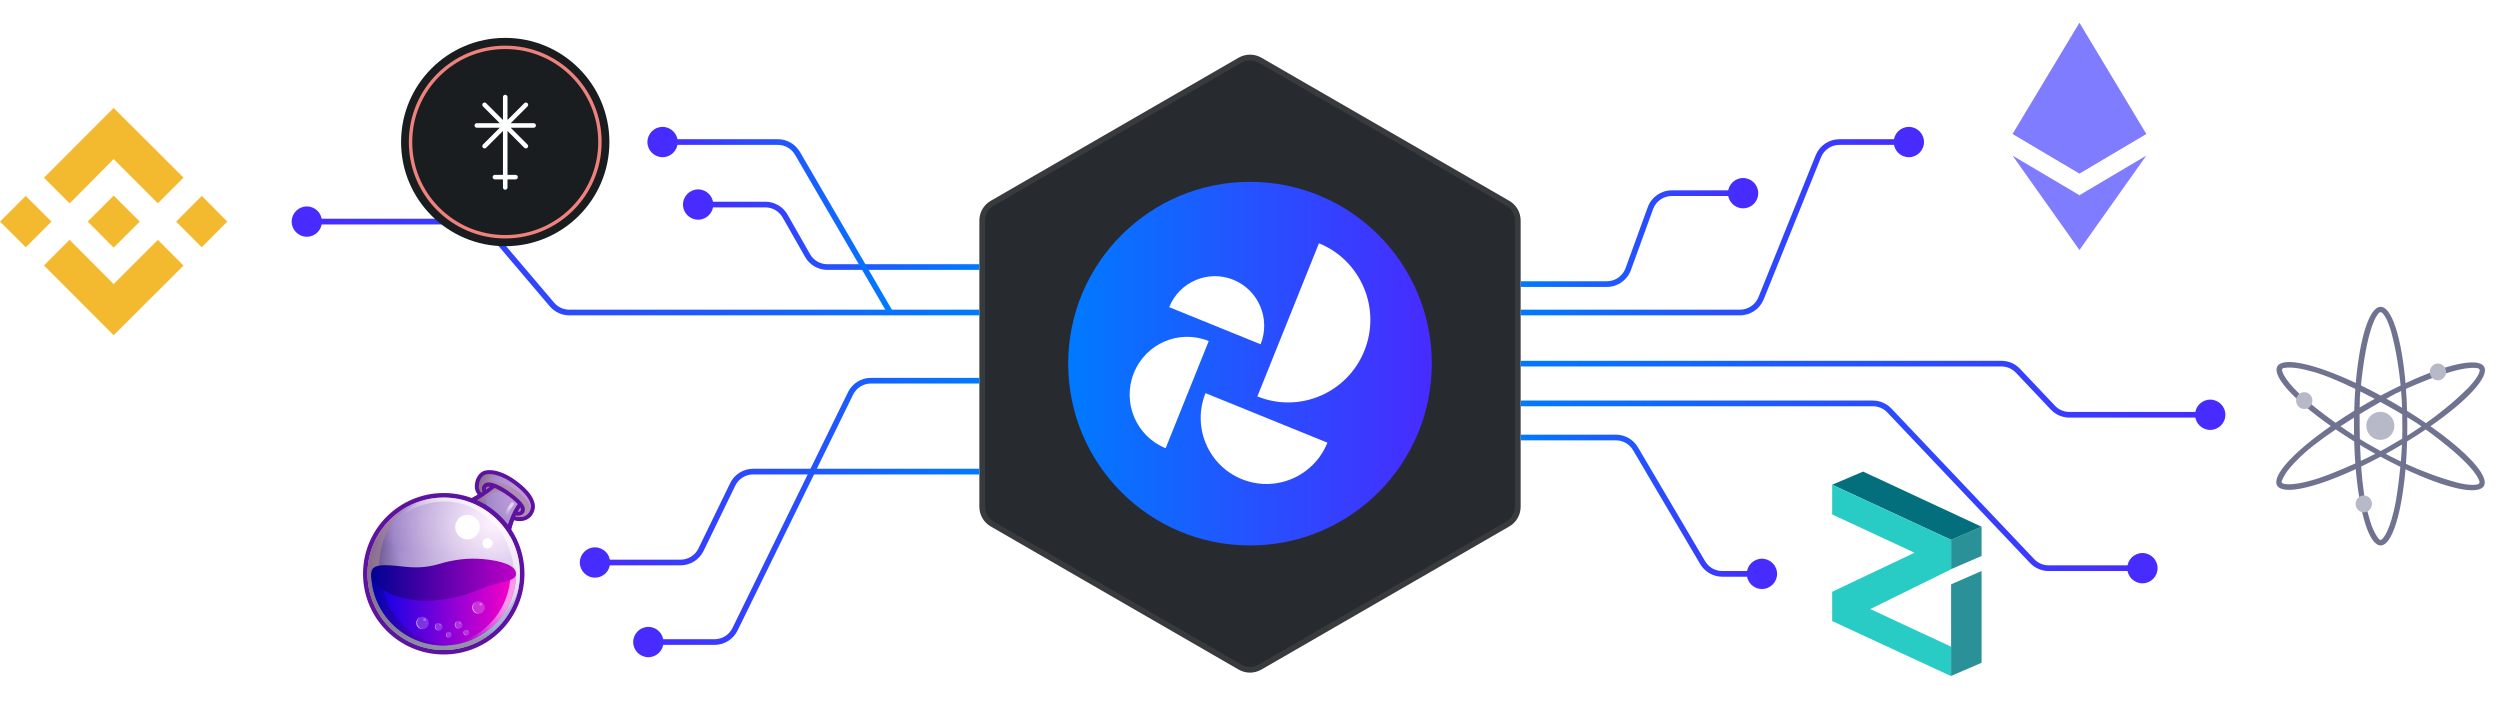 <svg width="440" height="128" viewBox="0 0 440 128" fill="none" xmlns="http://www.w3.org/2000/svg">
<g clip-path="url(#clip0_1_94)">
<g filter="url(#filter0_d_1_94)">
<path fill-rule="evenodd" clip-rule="evenodd" d="M414.615 67.397C407.49 64.057 401.822 62.748 400.822 64.475C399.823 66.203 403.778 70.461 410.221 74.981C403.755 79.475 399.784 83.72 400.776 85.45C401.769 87.181 407.454 85.886 414.612 82.564C415.29 90.424 416.996 96 418.992 96C420.985 96 422.689 90.441 423.369 82.599C430.497 85.942 436.162 87.252 437.161 85.524C438.161 83.799 434.205 79.538 427.764 75.018C434.229 70.524 438.199 66.278 437.207 64.549C436.214 62.817 430.53 64.112 423.372 67.435C422.694 59.575 420.988 54 418.992 54C416.999 54 415.296 59.557 414.615 67.397ZM414.531 68.45C414.44 69.686 414.375 70.973 414.337 72.299C413.191 73 412.094 73.706 411.056 74.408C408.312 72.442 406.392 70.831 406.392 70.831C402.015 67.144 401.686 65.347 401.686 65.347L401.684 65.342C401.492 64.886 401.898 64.777 401.898 64.777C403.693 64.438 406.215 65.21 406.215 65.21C408.587 65.751 411.602 67.02 414.531 68.45ZM415.424 68.892C415.396 69.192 415.368 69.499 415.342 69.813C415.342 69.813 415.317 70.529 415.302 71.716C415.745 71.452 416.195 71.189 416.651 70.927C417.084 70.679 417.515 70.436 417.945 70.199C417.131 69.764 416.284 69.324 415.424 68.892ZM419.008 69.62C417.824 68.978 416.66 68.381 415.528 67.832C416.534 58.039 418.145 55.616 418.715 55.051C418.778 54.99 418.859 54.953 418.946 54.946C419.033 54.939 419.12 54.962 419.191 55.013C420.072 55.638 420.811 58.249 420.811 58.249C421.748 61.725 422.246 65.109 422.51 67.842C421.371 68.387 420.2 68.981 419.008 69.62ZM418.96 70.748C417.921 71.337 416.656 72.072 415.291 72.902C415.286 74.124 415.294 75.631 415.337 77.274C416.203 77.81 417.091 78.329 417.98 78.808C417.98 78.808 418.334 79.026 418.979 79.386C419.928 78.881 420.876 78.345 421.786 77.786C421.786 77.786 422.151 77.588 422.787 77.21C422.822 76.13 422.829 75.036 422.797 73.962C422.797 73.962 422.806 73.59 422.798 72.923C421.745 72.305 420.424 71.547 418.96 70.748ZM422.77 71.773C422.304 71.492 421.831 71.212 421.351 70.934C420.898 70.671 420.446 70.415 419.997 70.164C421.039 69.585 421.674 69.248 421.674 69.248C421.989 69.102 422.296 68.961 422.597 68.823C422.691 69.967 422.742 70.967 422.77 71.773ZM423.673 73.441C423.682 73.956 423.686 74.476 423.686 75C423.686 75.563 423.681 76.121 423.672 76.673C424.362 76.244 425.211 75.697 426.166 75.04C425.888 74.842 425.603 74.641 425.311 74.436C425.311 74.436 424.7 74.053 423.673 73.441ZM426.976 74.472C425.924 73.753 424.811 73.029 423.648 72.31C423.61 70.976 423.544 69.682 423.452 68.439C432.473 64.423 435.383 64.617 436.156 64.83C436.24 64.853 436.314 64.906 436.363 64.978C436.412 65.051 436.434 65.138 436.425 65.225C436.326 66.301 434.424 68.241 434.424 68.241C431.886 70.775 429.21 72.885 426.976 74.472ZM426.93 75.589C425.891 76.292 424.794 76.998 423.648 77.7C423.609 79.058 423.541 80.375 423.447 81.639C425.939 82.777 429.108 84.037 432.573 84.966C432.573 84.966 435.204 85.636 436.186 85.186C436.266 85.15 436.33 85.087 436.368 85.008C436.405 84.93 436.414 84.84 436.392 84.755C436.189 83.981 434.901 81.371 426.93 75.589ZM422.545 81.22C422.627 80.272 422.697 79.27 422.746 78.244C422.282 78.521 421.81 78.797 421.332 79.071C420.849 79.349 420.367 79.619 419.889 79.883C420.604 80.265 421.502 80.724 422.545 81.22ZM418.054 79.869C417.585 79.608 417.113 79.34 416.639 79.065C416.21 78.817 415.786 78.567 415.369 78.316C415.4 79.227 415.443 80.168 415.5 81.117C416.324 80.733 417.185 80.315 418.054 79.869ZM414.312 76.627C414.303 76.09 414.298 75.547 414.298 75C414.298 74.497 414.302 73.998 414.31 73.504C413.529 73.989 412.727 74.498 411.926 75.024C412.68 75.55 413.481 76.092 414.312 76.627ZM411.089 75.58C412.117 76.282 413.203 76.987 414.336 77.687C414.374 79.022 414.44 80.318 414.532 81.562C411.44 82.959 409.07 83.82 409.07 83.82C403.689 85.759 401.967 85.141 401.967 85.141C401.473 85.079 401.584 84.673 401.584 84.673C402.191 82.949 404.119 81.153 404.119 81.153C405.776 79.371 408.384 77.398 411.089 75.58ZM418.979 80.377C420.163 81.019 421.327 81.616 422.459 82.165C422.133 85.526 421.703 87.995 421.703 87.995C420.709 93.628 419.316 94.815 419.316 94.815C419.02 95.21 418.723 94.914 418.723 94.914C417.53 93.53 416.933 90.961 416.933 90.961C416.209 88.631 415.795 85.374 415.565 82.113C416.675 81.58 417.817 81 418.979 80.377Z" fill="#6F7390"/>
<path d="M430.505 65.463C430.505 66.282 429.864 66.946 429.072 66.946C428.281 66.946 427.639 66.282 427.639 65.463C427.639 64.645 428.281 63.981 429.072 63.981C429.864 63.981 430.505 64.645 430.505 65.463Z" fill="#B7B9C8"/>
<path d="M421.413 74.95C421.413 76.315 420.307 77.421 418.943 77.421C417.578 77.421 416.472 76.315 416.472 74.95C416.472 73.586 417.578 72.48 418.943 72.48C420.307 72.48 421.413 73.586 421.413 74.95Z" fill="#B7B9C8"/>
<path d="M405.552 71.986C406.344 71.986 406.985 71.322 406.985 70.503C406.985 69.685 406.344 69.021 405.552 69.021C404.761 69.021 404.119 69.685 404.119 70.503C404.119 71.322 404.761 71.986 405.552 71.986Z" fill="#B7B9C8"/>
<path d="M417.461 88.687C417.461 89.505 416.819 90.169 416.028 90.169C415.236 90.169 414.594 89.505 414.594 88.687C414.594 87.868 415.236 87.204 416.028 87.204C416.819 87.204 417.461 87.868 417.461 88.687Z" fill="#B7B9C8"/>
</g>
<path d="M56.667 39C56.667 40.473 55.473 41.667 54 41.667C52.527 41.667 51.333 40.473 51.333 39C51.333 37.527 52.527 36.333 54 36.333C55.473 36.333 56.667 37.527 56.667 39ZM97.142 53.59L97.523 53.266L97.142 53.59ZM85.941 40.41L85.56 40.734L85.941 40.41ZM172.335 55.5H100.19V54.5H172.335V55.5ZM96.761 53.914L85.56 40.734L86.322 40.086L97.523 53.266L96.761 53.914ZM82.893 39.5H54V38.5H82.893V39.5ZM100.19 55.5C98.87 55.5 97.616 54.92 96.761 53.914L97.523 53.266C98.188 54.049 99.163 54.5 100.19 54.5V55.5ZM85.56 40.734C84.895 39.951 83.92 39.5 82.893 39.5V38.5C84.214 38.5 85.467 39.08 86.322 40.086L85.56 40.734Z" fill="url(#paint0_linear_1_94)"/>
<path d="M125.539 36C125.539 37.473 124.345 38.667 122.872 38.667C121.399 38.667 120.206 37.473 120.206 36C120.206 34.527 121.399 33.333 122.872 33.333C124.345 33.333 125.539 34.527 125.539 36ZM142.132 44.978L142.567 44.731L142.132 44.978ZM138.174 38.022L138.609 37.775L138.174 38.022ZM172.335 47.5H145.609V46.5H172.335V47.5ZM141.698 45.225L137.74 38.269L138.609 37.775L142.567 44.731L141.698 45.225ZM134.698 36.5H122.872V35.5H134.698V36.5ZM145.609 47.5C143.991 47.5 142.498 46.632 141.698 45.225L142.567 44.731C143.189 45.825 144.351 46.5 145.609 46.5V47.5ZM137.74 38.269C137.117 37.175 135.956 36.5 134.698 36.5V35.5C136.315 35.5 137.809 36.368 138.609 37.775L137.74 38.269Z" fill="url(#paint1_linear_1_94)"/>
<path d="M116.773 113C116.773 111.527 115.579 110.333 114.107 110.333C112.634 110.333 111.44 111.527 111.44 113C111.44 114.473 112.634 115.667 114.107 115.667C115.579 115.667 116.773 114.473 116.773 113ZM129.356 110.76L128.907 110.54L129.356 110.76ZM172.335 66.5H153.29V67.5H172.335V66.5ZM149.249 69.02L128.907 110.54L129.805 110.98L150.147 69.46L149.249 69.02ZM125.764 112.5H114.107V113.5H125.764V112.5ZM153.29 66.5C151.573 66.5 150.005 67.478 149.249 69.02L150.147 69.46C150.735 68.26 151.955 67.5 153.29 67.5V66.5ZM128.907 110.54C128.319 111.74 127.1 112.5 125.764 112.5V113.5C127.481 113.5 129.049 112.522 129.805 110.98L128.907 110.54Z" fill="url(#paint2_linear_1_94)"/>
<path d="M119.278 25C119.278 26.473 118.084 27.667 116.611 27.667C115.139 27.667 113.945 26.473 113.945 25C113.945 23.527 115.139 22.333 116.611 22.333C118.084 22.333 119.278 23.527 119.278 25ZM156.25 55.252L139.924 27.238L140.788 26.734L157.114 54.748L156.25 55.252ZM136.9 25.5H116.611V24.5H136.9V25.5ZM139.924 27.238C139.297 26.162 138.145 25.5 136.9 25.5V24.5C138.501 24.5 139.981 25.351 140.788 26.734L139.924 27.238Z" fill="url(#paint3_linear_1_94)"/>
<path d="M107.382 99C107.382 97.527 106.188 96.333 104.715 96.333C103.242 96.333 102.048 97.527 102.048 99C102.048 100.473 103.242 101.667 104.715 101.667C106.188 101.667 107.382 100.473 107.382 99ZM128.958 85.253L129.408 85.471L128.958 85.253ZM172.335 82.5H132.556V83.5H172.335V82.5ZM128.508 85.034L122.927 96.529L123.826 96.966L129.408 85.471L128.508 85.034ZM119.778 98.5H104.715V99.5H119.778V98.5ZM132.556 82.5C130.833 82.5 129.261 83.484 128.508 85.034L129.408 85.471C129.993 84.265 131.216 83.5 132.556 83.5V82.5ZM122.927 96.529C122.341 97.735 121.119 98.5 119.778 98.5V99.5C121.502 99.5 123.073 98.516 123.826 96.966L122.927 96.529Z" fill="url(#paint4_linear_1_94)"/>
<path d="M333.291 25C333.291 26.473 334.485 27.667 335.958 27.667C337.431 27.667 338.624 26.473 338.624 25C338.624 23.527 337.431 22.333 335.958 22.333C334.485 22.333 333.291 23.527 333.291 25ZM309.949 52.496L309.486 52.309L309.949 52.496ZM320.03 27.504L320.494 27.691L320.03 27.504ZM267.666 55.5H306.24V54.5H267.666V55.5ZM310.413 52.683L320.494 27.691L319.566 27.317L309.486 52.309L310.413 52.683ZM323.739 25.5H335.958V24.5H323.739V25.5ZM306.24 55.5C308.075 55.5 309.727 54.385 310.413 52.683L309.486 52.309C308.952 53.633 307.667 54.5 306.24 54.5V55.5ZM320.494 27.691C321.028 26.367 322.312 25.5 323.739 25.5V24.5C321.904 24.5 320.253 25.615 319.566 27.317L320.494 27.691Z" fill="url(#paint5_linear_1_94)"/>
<path d="M304.118 34C304.118 35.473 305.312 36.667 306.785 36.667C308.257 36.667 309.451 35.473 309.451 34C309.451 32.527 308.257 31.333 306.785 31.333C305.312 31.333 304.118 32.527 304.118 34ZM290.474 36.632L290.004 36.461L290.474 36.632ZM267.666 50.5H282.809V49.5H267.666V50.5ZM287.037 47.539L290.944 36.803L290.004 36.461L286.098 47.197L287.037 47.539ZM294.233 34.5H306.785V33.5H294.233V34.5ZM282.809 50.5C284.7 50.5 286.39 49.317 287.037 47.539L286.098 47.197C285.594 48.58 284.28 49.5 282.809 49.5V50.5ZM290.944 36.803C291.447 35.42 292.762 34.5 294.233 34.5V33.5C292.341 33.5 290.651 34.683 290.004 36.461L290.944 36.803Z" fill="url(#paint6_linear_1_94)"/>
<path d="M374.399 100C374.399 98.527 375.593 97.333 377.066 97.333C378.538 97.333 379.732 98.527 379.732 100C379.732 101.473 378.538 102.667 377.066 102.667C375.593 102.667 374.399 101.473 374.399 100ZM267.666 70.5H329.628V71.5H267.666V70.5ZM332.893 71.904L358.021 98.408L357.295 99.096L332.168 72.592L332.893 71.904ZM360.561 99.5H377.066V100.5H360.561V99.5ZM329.628 70.5C330.863 70.5 332.043 71.008 332.893 71.904L332.168 72.592C331.507 71.895 330.588 71.5 329.628 71.5V70.5ZM358.021 98.408C358.682 99.105 359.6 99.5 360.561 99.5V100.5C359.326 100.5 358.145 99.992 357.295 99.096L358.021 98.408Z" fill="url(#paint7_linear_1_94)"/>
<path d="M386.333 73C386.333 71.527 387.527 70.333 389 70.333C390.473 70.333 391.667 71.527 391.667 73C391.667 74.473 390.473 75.667 389 75.667C387.527 75.667 386.333 74.473 386.333 73ZM355.157 65.25L354.794 65.594L355.157 65.25ZM361.312 71.75L361.675 71.406L361.312 71.75ZM267.666 63.5H352.252V64.5H267.666V63.5ZM355.52 64.906L361.675 71.406L360.949 72.094L354.794 65.594L355.52 64.906ZM364.216 72.5H389V73.5H364.216V72.5ZM352.252 63.5C353.488 63.5 354.67 64.008 355.52 64.906L354.794 65.594C354.133 64.895 353.214 64.5 352.252 64.5V63.5ZM361.675 71.406C362.336 72.105 363.255 72.5 364.216 72.5V73.5C362.98 73.5 361.798 72.992 360.949 72.094L361.675 71.406Z" fill="url(#paint8_linear_1_94)"/>
<path d="M307.433 101C307.433 99.527 308.627 98.333 310.1 98.333C311.573 98.333 312.766 99.527 312.766 101C312.766 102.473 311.573 103.667 310.1 103.667C308.627 103.667 307.433 102.473 307.433 101ZM287.842 78.969L287.411 79.222L287.842 78.969ZM299.67 99.031L299.239 99.285L299.67 99.031ZM267.666 76.5H284.396V77.5H267.666V76.5ZM288.273 78.715L300.1 98.778L299.239 99.285L287.411 79.222L288.273 78.715ZM303.115 100.5H310.1V101.5H303.115V100.5ZM284.396 76.5C285.989 76.5 287.464 77.342 288.273 78.715L287.411 79.222C286.782 78.155 285.635 77.5 284.396 77.5V76.5ZM300.1 98.778C300.73 99.845 301.876 100.5 303.115 100.5V101.5C301.522 101.5 300.048 100.658 299.239 99.285L300.1 98.778Z" fill="url(#paint9_linear_1_94)"/>
<g filter="url(#filter1_d_1_94)">
<path d="M218 10.155C219.238 9.44 220.762 9.44 222 10.155L265.631 35.345C266.869 36.06 267.631 37.38 267.631 38.809V89.191C267.631 90.62 266.869 91.94 265.631 92.655L222 117.845C220.762 118.56 219.238 118.56 218 117.845L174.369 92.655C173.131 91.94 172.369 90.62 172.369 89.191V38.809C172.369 37.38 173.131 36.06 174.369 35.345L218 10.155Z" fill="#272A2E"/>
<path d="M221.75 10.588L265.381 35.778C266.464 36.404 267.131 37.559 267.131 38.809V89.191C267.131 90.441 266.464 91.597 265.381 92.222L221.75 117.412C220.667 118.037 219.333 118.037 218.25 117.412L174.619 92.222C173.536 91.597 172.869 90.441 172.869 89.191V38.809C172.869 37.559 173.536 36.404 174.619 35.778L218.25 10.588C219.333 9.963 220.667 9.963 221.75 10.588Z" stroke="white" stroke-opacity="0.08"/>
</g>
<circle cx="220" cy="64" r="32" fill="url(#paint10_linear_1_94)"/>
<path d="M199.557 65.644C197.462 70.854 199.967 76.784 205.151 78.889L212.737 60.023C207.552 57.918 201.651 60.435 199.557 65.644Z" fill="white"/>
<path d="M212.168 69.197C209.774 75.151 212.637 81.928 218.562 84.333C224.487 86.739 231.23 83.862 233.624 77.908L212.168 69.197Z" fill="white"/>
<path d="M232.134 42.817C239.54 45.824 243.118 54.295 240.126 61.737C237.134 69.18 228.704 72.776 221.298 69.769L232.134 42.817Z" fill="white"/>
<path d="M205.774 54.061C207.57 49.595 212.627 47.438 217.071 49.242C221.515 51.046 223.662 56.129 221.866 60.594L205.774 54.061Z" fill="white"/>
<path d="M365.981 4L366.238 4.875V30.264L365.981 30.521L354.22 23.555L365.981 4Z" fill="#7F7CFF"/>
<path d="M365.981 4L377.742 23.555L365.981 30.521V18.198V4Z" fill="#7F7CFF"/>
<path d="M365.981 34.355L366.126 34.532V43.576L365.981 44L354.213 27.392L365.981 34.355Z" fill="#7F7CFF"/>
<path d="M365.981 44V34.355L377.742 27.392L365.981 44Z" fill="#7F7CFF"/>
<path d="M365.981 30.521L354.22 23.555L365.981 18.198V30.521Z" fill="#7F7CFF"/>
<path d="M377.742 23.555L365.981 30.521V18.198L377.742 23.555Z" fill="#7F7CFF"/>
<g filter="url(#filter2_d_1_94)">
<path d="M94.059 88.477C93.724 87.206 92.644 85.934 90.7 84.518C89.14 83.39 87.484 82.742 86.164 82.742C85.9 82.742 85.66 82.766 85.42 82.814C84.82 82.934 84.292 83.366 83.956 84.014C83.548 84.782 83.452 85.814 83.716 86.438C83.812 86.629 83.932 86.87 84.076 87.085C82.804 87.853 82.084 88.069 81.988 88.093C85.3 89.197 88.06 91.501 89.788 94.501L89.812 94.213C89.884 93.421 90.124 92.509 90.46 91.573C90.796 91.669 91.132 91.717 91.468 91.717C92.356 91.717 93.124 91.357 93.603 90.709C94.084 90.061 94.275 89.197 94.059 88.477Z" fill="#5E12A0"/>
<path d="M90.603 90.877C92.787 91.477 93.675 89.797 93.387 88.669C93.075 87.541 92.067 86.389 90.291 85.093C88.515 83.797 86.715 83.269 85.563 83.509C84.412 83.749 84.076 85.501 84.364 86.173C84.483 86.437 84.747 86.821 85.107 87.253C84.651 87.565 84.219 87.805 83.859 88.021C86.067 89.005 87.987 90.541 89.427 92.46C89.595 91.813 89.835 91.237 90.051 90.733C90.219 90.757 90.411 90.805 90.603 90.877Z" fill="url(#paint11_radial_1_94)"/>
<path d="M78.1 114.394C85.509 114.394 91.515 108.388 91.515 100.979C91.515 93.57 85.509 87.564 78.1 87.564C70.691 87.564 64.685 93.57 64.685 100.979C64.685 108.388 70.691 114.394 78.1 114.394Z" fill="url(#paint12_radial_1_94)"/>
<path d="M92.284 87.565C90.46 85.645 88.924 85.141 87.076 84.733C85.636 84.397 86.02 83.582 87.772 83.749C86.932 83.462 86.14 83.39 85.564 83.51C84.412 83.749 84.076 85.501 84.364 86.173C84.484 86.437 84.748 86.821 85.108 87.253C84.46 87.685 83.908 87.997 83.453 88.237C83.668 88.333 83.932 88.453 84.244 88.621C85.06 89.053 85.948 89.773 85.948 89.773C84.604 88.621 84.892 88.093 86.74 86.797C87.316 86.389 88.372 86.437 89.356 86.941C90.34 87.445 91.492 88.717 91.492 88.717L90.388 90.829C90.46 90.853 90.532 90.877 90.604 90.901C91.3 91.093 91.852 91.045 92.284 90.877C92.788 90.565 94.108 89.509 92.284 87.565Z" fill="#A98698" fill-opacity="0.6"/>
<path d="M87.051 85.885C87.531 86.077 88.155 86.413 88.923 86.917C89.835 87.517 90.627 88.189 91.131 88.717C90.291 89.821 89.739 91.333 89.403 92.389C89.571 92.629 89.763 92.869 89.931 93.109C90.099 92.509 90.387 91.621 90.771 90.733C90.867 90.757 90.987 90.757 91.107 90.757C91.395 90.757 91.731 90.709 91.995 90.493C92.187 90.349 92.403 90.085 92.379 89.605C92.379 89.149 92.019 88.573 91.275 87.877C90.747 87.373 90.027 86.821 89.307 86.317C87.243 84.949 85.803 84.565 85.155 85.213C84.723 85.645 84.771 86.173 84.915 86.557C84.147 87.061 83.499 87.421 83.067 87.661C83.356 87.757 83.62 87.877 83.907 87.997C84.675 87.589 85.779 86.893 87.051 85.885ZM91.587 89.317C91.659 89.437 91.683 89.557 91.683 89.629C91.683 89.845 91.611 89.917 91.563 89.965C91.467 90.037 91.275 90.085 91.107 90.085C91.251 89.797 91.419 89.557 91.587 89.317ZM85.659 85.741C85.731 85.669 85.923 85.621 86.235 85.669C85.995 85.861 85.755 86.029 85.515 86.197C85.491 86.029 85.515 85.861 85.659 85.741Z" fill="#5E12A0"/>
<path d="M78.1 86.773C70.252 86.773 63.893 93.132 63.893 100.98C63.893 108.827 70.252 115.187 78.1 115.187C85.947 115.187 92.307 108.827 92.307 100.98C92.307 93.132 85.923 86.773 78.1 86.773ZM78.1 114.395C70.684 114.395 64.685 108.395 64.685 100.98C64.685 93.564 70.684 87.565 78.1 87.565C85.515 87.565 91.515 93.564 91.515 100.98C91.515 108.395 85.491 114.395 78.1 114.395Z" fill="#5E12A0"/>
<path d="M78.1 114.394C85.509 114.394 91.515 108.388 91.515 100.979C91.515 93.57 85.509 87.564 78.1 87.564C70.691 87.564 64.685 93.57 64.685 100.979C64.685 108.388 70.691 114.394 78.1 114.394Z" fill="url(#paint13_linear_1_94)"/>
<path d="M78.004 112.763C70.685 111.587 65.717 104.7 66.917 97.38C67.445 94.141 69.077 91.381 71.38 89.389C68.021 91.333 65.525 94.717 64.853 98.844C63.677 106.164 68.645 113.051 75.94 114.227C80.02 114.899 83.956 113.627 86.859 111.131C84.291 112.619 81.172 113.267 78.004 112.763Z" fill="#A98698" fill-opacity="0.6"/>
<path d="M80.237 87.757C76.853 87.205 73.565 87.973 70.877 89.677C70.829 89.725 70.781 89.773 70.781 89.773C71.813 89.149 73.325 88.597 73.325 88.597C69.437 90.853 68.237 93.42 68.237 93.42C69.749 90.493 74.189 88.429 77.669 88.285C81.148 88.141 83.428 89.173 86.212 91.404C88.996 93.66 90.676 98.268 90.508 101.916C90.364 105.563 88.444 108.515 88.444 108.515C89.764 106.811 90.556 105.563 91.06 104.291C91.156 103.907 91.252 103.523 91.3 103.115C92.499 95.82 87.556 88.933 80.237 87.757Z" fill="url(#paint14_linear_1_94)"/>
<path d="M90.844 100.86C90.844 107.891 85.132 113.603 78.101 113.603C71.07 113.603 65.334 107.891 65.334 100.86H90.844Z" fill="url(#paint15_linear_1_94)"/>
<path d="M89.836 100.86C89.836 107.723 84.412 113.339 77.597 113.603H78.101C85.132 113.603 90.844 107.891 90.844 100.86H89.836Z" fill="url(#paint16_linear_1_94)"/>
<path d="M67.134 100.86H65.334C65.334 107.891 71.046 113.603 78.077 113.603C78.389 113.603 78.677 113.603 78.965 113.579C72.365 113.099 67.134 107.579 67.134 100.86Z" fill="url(#paint17_linear_1_94)"/>
<path d="M90.82 100.98C90.82 99.516 88.276 98.676 84.892 98.388C82.445 98.196 79.973 98.436 77.141 99.3C74.693 100.02 72.486 99.9 70.878 99.708C67.302 99.3 65.334 99.252 65.334 100.98C65.334 103.476 70.422 106.596 78.053 105.516C81.917 104.964 83.909 103.836 86.188 103.068C88.66 102.252 90.82 102.276 90.82 100.98Z" fill="url(#paint18_linear_1_94)"/>
<path d="M82.275 94.932C83.468 94.932 84.435 93.965 84.435 92.772C84.435 91.579 83.468 90.612 82.275 90.612C81.082 90.612 80.115 91.579 80.115 92.772C80.115 93.965 81.082 94.932 82.275 94.932Z" fill="white"/>
<path d="M85.803 96.54C86.307 96.54 86.715 96.131 86.715 95.628C86.715 95.124 86.307 94.716 85.803 94.716C85.3 94.716 84.891 95.124 84.891 95.628C84.891 96.131 85.3 96.54 85.803 96.54Z" fill="white"/>
<path d="M89.068 91.045H89.02C88.876 91.021 88.781 90.877 88.805 90.709C89.02 89.605 89.932 88.549 89.98 88.501C90.076 88.381 90.268 88.381 90.364 88.477C90.484 88.573 90.484 88.765 90.388 88.861C90.364 88.885 89.524 89.869 89.332 90.829C89.308 90.973 89.188 91.045 89.068 91.045Z" fill="url(#paint19_linear_1_94)"/>
<path d="M77.212 110.987C77.583 110.987 77.884 110.686 77.884 110.315C77.884 109.944 77.583 109.643 77.212 109.643C76.841 109.643 76.54 109.944 76.54 110.315C76.54 110.686 76.841 110.987 77.212 110.987Z" fill="white" fill-opacity="0.2"/>
<path d="M76.828 110.747C76.564 110.483 76.564 110.051 76.828 109.787C76.876 109.739 76.924 109.715 76.972 109.667C76.876 109.691 76.804 109.739 76.732 109.811C76.468 110.075 76.468 110.507 76.732 110.771C76.948 110.987 77.284 111.035 77.548 110.891C77.308 110.987 77.02 110.939 76.828 110.747Z" fill="url(#paint20_linear_1_94)"/>
<path d="M77.452 110.123C77.531 110.123 77.596 110.059 77.596 109.979C77.596 109.9 77.531 109.835 77.452 109.835C77.372 109.835 77.308 109.9 77.308 109.979C77.308 110.059 77.372 110.123 77.452 110.123Z" fill="white" fill-opacity="0.3"/>
<path d="M80.716 110.651C81.087 110.651 81.388 110.35 81.388 109.979C81.388 109.608 81.087 109.307 80.716 109.307C80.345 109.307 80.044 109.608 80.044 109.979C80.044 110.35 80.345 110.651 80.716 110.651Z" fill="white" fill-opacity="0.2"/>
<path d="M80.332 110.411C80.068 110.147 80.068 109.715 80.332 109.451C80.38 109.403 80.428 109.379 80.476 109.331C80.38 109.355 80.308 109.403 80.236 109.475C79.972 109.739 79.972 110.171 80.236 110.435C80.452 110.651 80.788 110.699 81.052 110.555C80.812 110.651 80.524 110.603 80.332 110.411Z" fill="url(#paint21_linear_1_94)"/>
<path d="M80.956 109.787C81.035 109.787 81.1 109.723 81.1 109.643C81.1 109.564 81.035 109.499 80.956 109.499C80.876 109.499 80.812 109.564 80.812 109.643C80.812 109.723 80.876 109.787 80.956 109.787Z" fill="white" fill-opacity="0.3"/>
<path d="M78.989 112.211C79.267 112.211 79.493 111.986 79.493 111.707C79.493 111.429 79.267 111.203 78.989 111.203C78.71 111.203 78.485 111.429 78.485 111.707C78.485 111.986 78.71 112.211 78.989 112.211Z" fill="white" fill-opacity="0.2"/>
<path d="M78.701 112.019C78.509 111.827 78.509 111.491 78.701 111.299C78.725 111.275 78.773 111.251 78.797 111.227C78.725 111.251 78.677 111.299 78.629 111.347C78.437 111.539 78.437 111.875 78.629 112.067C78.797 112.235 79.037 112.259 79.253 112.139C79.061 112.211 78.845 112.163 78.701 112.019Z" fill="url(#paint22_linear_1_94)"/>
<path d="M79.157 111.539C79.21 111.539 79.253 111.496 79.253 111.443C79.253 111.39 79.21 111.347 79.157 111.347C79.104 111.347 79.061 111.39 79.061 111.443C79.061 111.496 79.104 111.539 79.157 111.539Z" fill="white" fill-opacity="0.3"/>
<path d="M82.083 111.851C82.362 111.851 82.587 111.625 82.587 111.347C82.587 111.069 82.362 110.843 82.083 110.843C81.805 110.843 81.579 111.069 81.579 111.347C81.579 111.625 81.805 111.851 82.083 111.851Z" fill="white" fill-opacity="0.2"/>
<path d="M81.795 111.659C81.603 111.468 81.603 111.132 81.795 110.94C81.819 110.916 81.867 110.892 81.891 110.868C81.819 110.892 81.771 110.94 81.723 110.988C81.531 111.18 81.531 111.516 81.723 111.707C81.891 111.875 82.131 111.899 82.347 111.779C82.155 111.851 81.939 111.803 81.795 111.659Z" fill="url(#paint23_linear_1_94)"/>
<path d="M82.251 111.179C82.304 111.179 82.347 111.136 82.347 111.083C82.347 111.03 82.304 110.987 82.251 110.987C82.198 110.987 82.155 111.03 82.155 111.083C82.155 111.136 82.198 111.179 82.251 111.179Z" fill="white" fill-opacity="0.3"/>
<path d="M74.356 110.747C74.966 110.747 75.46 110.253 75.46 109.643C75.46 109.034 74.966 108.539 74.356 108.539C73.747 108.539 73.252 109.034 73.252 109.643C73.252 110.253 73.747 110.747 74.356 110.747Z" fill="white" fill-opacity="0.2"/>
<path d="M73.732 110.339C73.3 109.907 73.3 109.211 73.732 108.779C73.804 108.707 73.876 108.659 73.972 108.611C73.828 108.659 73.708 108.755 73.588 108.851C73.156 109.283 73.156 109.979 73.588 110.411C73.948 110.771 74.5 110.843 74.932 110.579C74.524 110.747 74.044 110.675 73.732 110.339Z" fill="url(#paint24_linear_1_94)"/>
<path d="M74.74 109.307C74.873 109.307 74.98 109.2 74.98 109.067C74.98 108.935 74.873 108.827 74.74 108.827C74.608 108.827 74.5 108.935 74.5 109.067C74.5 109.2 74.608 109.307 74.74 109.307Z" fill="white" fill-opacity="0.3"/>
<path d="M84.22 108.035C84.83 108.035 85.324 107.541 85.324 106.931C85.324 106.322 84.83 105.827 84.22 105.827C83.611 105.827 83.116 106.322 83.116 106.931C83.116 107.541 83.611 108.035 84.22 108.035Z" fill="white" fill-opacity="0.2"/>
<path d="M83.572 107.627C83.14 107.195 83.14 106.499 83.572 106.067C83.644 105.995 83.716 105.947 83.812 105.899C83.668 105.947 83.548 106.043 83.428 106.139C82.996 106.571 82.996 107.267 83.428 107.699C83.788 108.059 84.34 108.131 84.772 107.867C84.364 108.035 83.908 107.963 83.572 107.627Z" fill="url(#paint25_linear_1_94)"/>
<path d="M84.605 106.595C84.737 106.595 84.845 106.488 84.845 106.355C84.845 106.223 84.737 106.115 84.605 106.115C84.472 106.115 84.365 106.223 84.365 106.355C84.365 106.488 84.472 106.595 84.605 106.595Z" fill="white" fill-opacity="0.3"/>
</g>
<g filter="url(#filter3_d_1_94)">
<path fill-rule="evenodd" clip-rule="evenodd" d="M322.458 85.312L343.395 95.022L348.757 92.71L327.905 83L322.458 85.312Z" fill="#036F7D"/>
<path fill-rule="evenodd" clip-rule="evenodd" d="M343.395 94.994L348.757 92.682V97.855L343.395 100.166V94.994Z" fill="#299197"/>
<path fill-rule="evenodd" clip-rule="evenodd" d="M322.458 85.321V90.541L336.953 97.277L322.458 104.155V109.308L343.395 119V113.818L329.175 107.196L343.395 100.195V95.022L322.458 85.321Z" fill="#29CCC4"/>
<path fill-rule="evenodd" clip-rule="evenodd" d="M343.395 118.962L348.757 116.65V100.498L343.395 102.838V118.962Z" fill="#299197"/>
</g>
<g filter="url(#filter4_d_1_94)">
<path d="M12.26 35.8L20 28L27.78 35.78L32.3 31.26L20 19L7.74 31.28L12.26 35.8ZM0 39L4.52 34.48L9.06 39L4.54 43.52L0 39ZM12.24 42.2L20 50L27.78 42.22L32.3 46.74L20 59L7.74 46.72L12.24 42.2ZM31 39L35.52 34.48L40 39L35.5 43.52L31 39ZM20 43.58L24.6 39L20 34.42L16.64 37.8L16.24 38.18L15.44 39L20 43.58Z" fill="#F3BA2F"/>
</g>
<circle cx="88.921" cy="25" r="18.333" fill="#1A1D1F"/>
<circle cx="88.921" cy="25" r="16.667" stroke="#F0827D" stroke-width="0.6"/>
<path d="M88.921 17.083V32.992M87.103 31.174H90.739M85.284 18.447L92.557 25.72M85.284 25.72L92.557 18.447M83.921 22.083H93.921" stroke="white" stroke-width="0.8" stroke-linecap="round" stroke-linejoin="round"/>
</g>
<defs>
<filter id="filter0_d_1_94" x="350" y="6" width="138" height="138" filterUnits="userSpaceOnUse" color-interpolation-filters="sRGB">
<feFlood flood-opacity="0" result="BackgroundImageFix"/>
<feColorMatrix in="SourceAlpha" type="matrix" values="0 0 0 0 0 0 0 0 0 0 0 0 0 0 0 0 0 0 127 0" result="hardAlpha"/>
<feOffset/>
<feGaussianBlur stdDeviation="24"/>
<feColorMatrix type="matrix" values="0 0 0 0 0 0 0 0 0 0 0 0 0 0 0 0 0 0 0.64 0"/>
<feBlend mode="normal" in2="BackgroundImageFix" result="effect1_dropShadow_1_94"/>
<feBlend mode="normal" in="SourceGraphic" in2="effect1_dropShadow_1_94" result="shape"/>
</filter>
<filter id="filter1_d_1_94" x="124.369" y="-38.381" width="191.263" height="204.762" filterUnits="userSpaceOnUse" color-interpolation-filters="sRGB">
<feFlood flood-opacity="0" result="BackgroundImageFix"/>
<feColorMatrix in="SourceAlpha" type="matrix" values="0 0 0 0 0 0 0 0 0 0 0 0 0 0 0 0 0 0 127 0" result="hardAlpha"/>
<feOffset/>
<feGaussianBlur stdDeviation="24"/>
<feColorMatrix type="matrix" values="0 0 0 0 0 0 0 0 0 0 0 0 0 0 0 0 0 0 0.64 0"/>
<feBlend mode="normal" in2="BackgroundImageFix" result="effect1_dropShadow_1_94"/>
<feBlend mode="normal" in="SourceGraphic" in2="effect1_dropShadow_1_94" result="shape"/>
</filter>
<filter id="filter2_d_1_94" x="6" y="26" width="146" height="146" filterUnits="userSpaceOnUse" color-interpolation-filters="sRGB">
<feFlood flood-opacity="0" result="BackgroundImageFix"/>
<feColorMatrix in="SourceAlpha" type="matrix" values="0 0 0 0 0 0 0 0 0 0 0 0 0 0 0 0 0 0 127 0" result="hardAlpha"/>
<feOffset/>
<feGaussianBlur stdDeviation="24"/>
<feColorMatrix type="matrix" values="0 0 0 0 0 0 0 0 0 0 0 0 0 0 0 0 0 0 0.64 0"/>
<feBlend mode="normal" in2="BackgroundImageFix" result="effect1_dropShadow_1_94"/>
<feBlend mode="normal" in="SourceGraphic" in2="effect1_dropShadow_1_94" result="shape"/>
</filter>
<filter id="filter3_d_1_94" x="269.958" y="35" width="132" height="132" filterUnits="userSpaceOnUse" color-interpolation-filters="sRGB">
<feFlood flood-opacity="0" result="BackgroundImageFix"/>
<feColorMatrix in="SourceAlpha" type="matrix" values="0 0 0 0 0 0 0 0 0 0 0 0 0 0 0 0 0 0 127 0" result="hardAlpha"/>
<feOffset/>
<feGaussianBlur stdDeviation="24"/>
<feColorMatrix type="matrix" values="0 0 0 0 0 0 0 0 0 0 0 0 0 0 0 0 0 0 0.64 0"/>
<feBlend mode="normal" in2="BackgroundImageFix" result="effect1_dropShadow_1_94"/>
<feBlend mode="normal" in="SourceGraphic" in2="effect1_dropShadow_1_94" result="shape"/>
</filter>
<filter id="filter4_d_1_94" x="-48" y="-29" width="136" height="136" filterUnits="userSpaceOnUse" color-interpolation-filters="sRGB">
<feFlood flood-opacity="0" result="BackgroundImageFix"/>
<feColorMatrix in="SourceAlpha" type="matrix" values="0 0 0 0 0 0 0 0 0 0 0 0 0 0 0 0 0 0 127 0" result="hardAlpha"/>
<feOffset/>
<feGaussianBlur stdDeviation="24"/>
<feColorMatrix type="matrix" values="0 0 0 0 0 0 0 0 0 0 0 0 0 0 0 0 0 0 0.64 0"/>
<feBlend mode="normal" in2="BackgroundImageFix" result="effect1_dropShadow_1_94"/>
<feBlend mode="normal" in="SourceGraphic" in2="effect1_dropShadow_1_94" result="shape"/>
</filter>
<linearGradient id="paint0_linear_1_94" x1="54" y1="47" x2="172.335" y2="47" gradientUnits="userSpaceOnUse">
<stop stop-color="#482BFF"/>
<stop offset="1" stop-color="#007AFF"/>
</linearGradient>
<linearGradient id="paint1_linear_1_94" x1="122.872" y1="41.5" x2="172.335" y2="41.5" gradientUnits="userSpaceOnUse">
<stop stop-color="#482BFF"/>
<stop offset="1" stop-color="#007AFF"/>
</linearGradient>
<linearGradient id="paint2_linear_1_94" x1="114.107" y1="90" x2="172.335" y2="90" gradientUnits="userSpaceOnUse">
<stop stop-color="#482BFF"/>
<stop offset="1" stop-color="#007AFF"/>
</linearGradient>
<linearGradient id="paint3_linear_1_94" x1="116.611" y1="40" x2="156.682" y2="40" gradientUnits="userSpaceOnUse">
<stop stop-color="#482BFF"/>
<stop offset="1" stop-color="#007AFF"/>
</linearGradient>
<linearGradient id="paint4_linear_1_94" x1="104.715" y1="91" x2="172.335" y2="91" gradientUnits="userSpaceOnUse">
<stop stop-color="#482BFF"/>
<stop offset="1" stop-color="#007AFF"/>
</linearGradient>
<linearGradient id="paint5_linear_1_94" x1="335.958" y1="40" x2="267.666" y2="40" gradientUnits="userSpaceOnUse">
<stop stop-color="#482BFF"/>
<stop offset="1" stop-color="#007AFF"/>
</linearGradient>
<linearGradient id="paint6_linear_1_94" x1="306.785" y1="42" x2="267.666" y2="42" gradientUnits="userSpaceOnUse">
<stop stop-color="#482BFF"/>
<stop offset="1" stop-color="#007AFF"/>
</linearGradient>
<linearGradient id="paint7_linear_1_94" x1="377.066" y1="85.5" x2="267.666" y2="85.5" gradientUnits="userSpaceOnUse">
<stop stop-color="#482BFF"/>
<stop offset="1" stop-color="#007AFF"/>
</linearGradient>
<linearGradient id="paint8_linear_1_94" x1="389" y1="68.5" x2="267.666" y2="68.5" gradientUnits="userSpaceOnUse">
<stop stop-color="#482BFF"/>
<stop offset="1" stop-color="#007AFF"/>
</linearGradient>
<linearGradient id="paint9_linear_1_94" x1="310.1" y1="89" x2="267.666" y2="89" gradientUnits="userSpaceOnUse">
<stop stop-color="#482BFF"/>
<stop offset="1" stop-color="#007AFF"/>
</linearGradient>
<linearGradient id="paint10_linear_1_94" x1="252" y1="64" x2="188" y2="64" gradientUnits="userSpaceOnUse">
<stop stop-color="#482BFF"/>
<stop offset="1" stop-color="#007AFF"/>
</linearGradient>
<radialGradient id="paint11_radial_1_94" cx="0" cy="0" r="1" gradientUnits="userSpaceOnUse" gradientTransform="translate(92.949 87.157) scale(10.726 10.726)">
<stop stop-color="#FFEAFF" stop-opacity="0.6"/>
<stop offset="0.68" stop-color="#A087C9"/>
<stop offset="1" stop-color="#10002F"/>
</radialGradient>
<radialGradient id="paint12_radial_1_94" cx="0" cy="0" r="1" gradientUnits="userSpaceOnUse" gradientTransform="translate(86.982 91.731) scale(26.242 26.242)">
<stop stop-color="#FFEAFF" stop-opacity="0.6"/>
<stop offset="0.68" stop-color="#A087C9"/>
<stop offset="1" stop-color="#10002F"/>
</radialGradient>
<linearGradient id="paint13_linear_1_94" x1="75.948" y1="114.204" x2="80.239" y2="87.732" gradientUnits="userSpaceOnUse">
<stop stop-color="#81FFFF" stop-opacity="0.6"/>
<stop offset="0.62" stop-color="white" stop-opacity="0"/>
<stop offset="1" stop-color="white" stop-opacity="0"/>
</linearGradient>
<linearGradient id="paint14_linear_1_94" x1="87.555" y1="91.869" x2="76.462" y2="102.047" gradientUnits="userSpaceOnUse">
<stop stop-color="white" stop-opacity="0.6"/>
<stop offset="0.29" stop-color="white" stop-opacity="0.6"/>
<stop offset="0.78" stop-color="white" stop-opacity="0"/>
<stop offset="1" stop-color="white" stop-opacity="0"/>
</linearGradient>
<linearGradient id="paint15_linear_1_94" x1="65.345" y1="107.224" x2="90.838" y2="107.224" gradientUnits="userSpaceOnUse">
<stop stop-color="#0002E9"/>
<stop offset="1" stop-color="#FF00C7"/>
</linearGradient>
<linearGradient id="paint16_linear_1_94" x1="92.044" y1="101.978" x2="78.169" y2="115.091" gradientUnits="userSpaceOnUse">
<stop stop-color="white" stop-opacity="0.6"/>
<stop offset="0.29" stop-color="white" stop-opacity="0.6"/>
<stop offset="0.78" stop-color="white" stop-opacity="0"/>
<stop offset="1" stop-color="white" stop-opacity="0"/>
</linearGradient>
<linearGradient id="paint17_linear_1_94" x1="65.345" y1="107.224" x2="78.984" y2="107.224" gradientUnits="userSpaceOnUse">
<stop stop-color="#000292" stop-opacity="0.7"/>
<stop offset="1" stop-color="#7D00C7" stop-opacity="0.7"/>
</linearGradient>
<linearGradient id="paint18_linear_1_94" x1="65.362" y1="102.039" x2="90.821" y2="102.039" gradientUnits="userSpaceOnUse">
<stop stop-color="#000292"/>
<stop offset="1" stop-color="#BE00C7"/>
</linearGradient>
<linearGradient id="paint19_linear_1_94" x1="90.403" y1="88.384" x2="88.574" y2="91.358" gradientUnits="userSpaceOnUse">
<stop stop-color="white" stop-opacity="0.6"/>
<stop offset="0.29" stop-color="white" stop-opacity="0.6"/>
<stop offset="0.78" stop-color="white" stop-opacity="0"/>
<stop offset="1" stop-color="white" stop-opacity="0"/>
</linearGradient>
<linearGradient id="paint20_linear_1_94" x1="76.533" y1="110.336" x2="77.549" y2="110.336" gradientUnits="userSpaceOnUse">
<stop stop-color="white" stop-opacity="0.6"/>
<stop offset="0.29" stop-color="white" stop-opacity="0.6"/>
<stop offset="0.78" stop-color="white" stop-opacity="0"/>
<stop offset="1" stop-color="white" stop-opacity="0"/>
</linearGradient>
<linearGradient id="paint21_linear_1_94" x1="80.035" y1="109.995" x2="81.05" y2="109.995" gradientUnits="userSpaceOnUse">
<stop stop-color="white" stop-opacity="0.6"/>
<stop offset="0.29" stop-color="white" stop-opacity="0.6"/>
<stop offset="0.78" stop-color="white" stop-opacity="0"/>
<stop offset="1" stop-color="white" stop-opacity="0"/>
</linearGradient>
<linearGradient id="paint22_linear_1_94" x1="78.482" y1="111.713" x2="79.244" y2="111.713" gradientUnits="userSpaceOnUse">
<stop stop-color="white" stop-opacity="0.6"/>
<stop offset="0.29" stop-color="white" stop-opacity="0.6"/>
<stop offset="0.78" stop-color="white" stop-opacity="0"/>
<stop offset="1" stop-color="white" stop-opacity="0"/>
</linearGradient>
<linearGradient id="paint23_linear_1_94" x1="81.566" y1="111.352" x2="82.328" y2="111.352" gradientUnits="userSpaceOnUse">
<stop stop-color="white" stop-opacity="0.6"/>
<stop offset="0.29" stop-color="white" stop-opacity="0.6"/>
<stop offset="0.78" stop-color="white" stop-opacity="0"/>
<stop offset="1" stop-color="white" stop-opacity="0"/>
</linearGradient>
<linearGradient id="paint24_linear_1_94" x1="73.254" y1="109.671" x2="74.912" y2="109.671" gradientUnits="userSpaceOnUse">
<stop stop-color="white" stop-opacity="0.6"/>
<stop offset="0.29" stop-color="white" stop-opacity="0.6"/>
<stop offset="0.78" stop-color="white" stop-opacity="0"/>
<stop offset="1" stop-color="white" stop-opacity="0"/>
</linearGradient>
<linearGradient id="paint25_linear_1_94" x1="83.102" y1="106.959" x2="84.76" y2="106.959" gradientUnits="userSpaceOnUse">
<stop stop-color="white" stop-opacity="0.6"/>
<stop offset="0.29" stop-color="white" stop-opacity="0.6"/>
<stop offset="0.78" stop-color="white" stop-opacity="0"/>
<stop offset="1" stop-color="white" stop-opacity="0"/>
</linearGradient>
<clipPath id="clip0_1_94">
<rect width="440" height="128" fill="white"/>
</clipPath>
</defs>
</svg>
